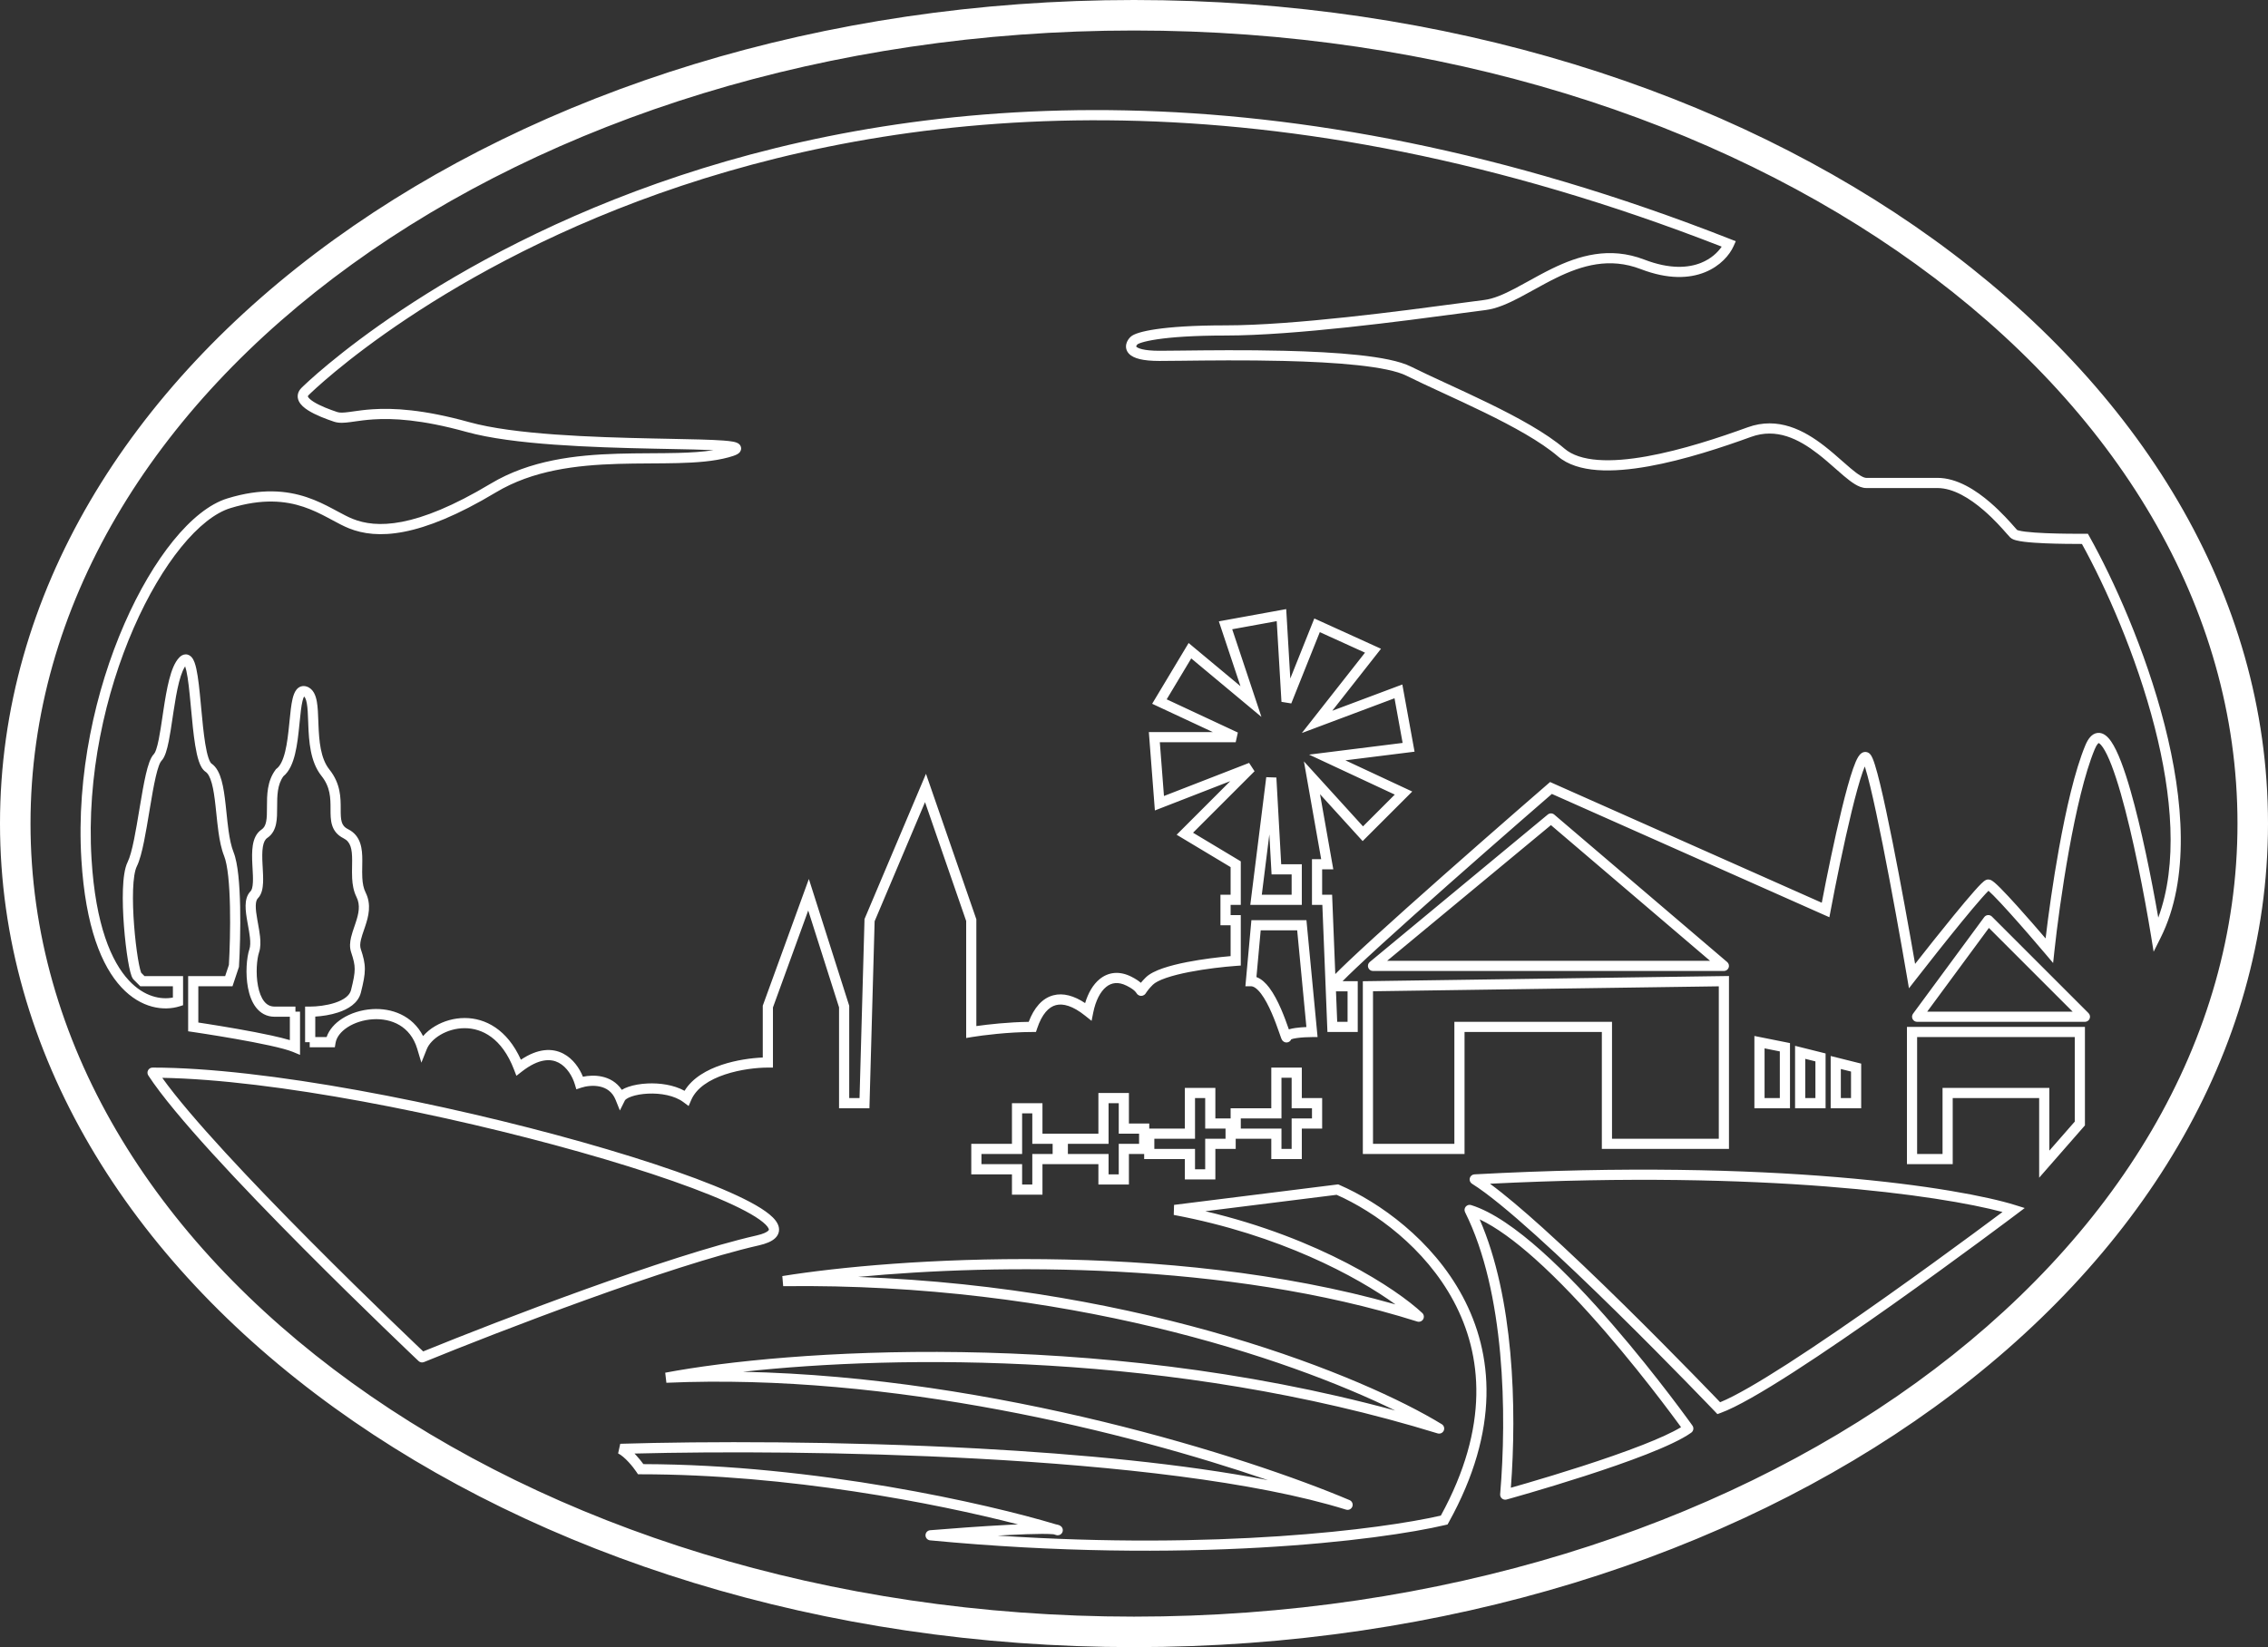 <svg width="223" height="162" viewBox="0 0 223 162" fill="none" xmlns="http://www.w3.org/2000/svg">
<rect x="0" y="0" width="223" height="162" fill="#333333" stroke="none"/>
<path fill-rule="evenodd" clip-rule="evenodd" d="M34.597 26.001C14.972 40.184 3 59.649 3 81C3 102.351 14.972 121.815 34.597 135.999C54.22 150.182 81.405 159 111.5 159C141.595 159 168.78 150.182 188.403 135.999C208.028 121.815 220 102.351 220 81C220 59.649 208.028 40.184 188.403 26.001C168.78 11.818 141.595 3 111.5 3C81.405 3 54.22 11.818 34.597 26.001ZM32.84 23.569C53.028 8.978 80.844 0 111.5 0C142.156 0 169.972 8.978 190.16 23.569C210.347 38.159 223 58.444 223 81C223 103.556 210.347 123.841 190.16 138.431C169.972 153.022 142.156 162 111.5 162C80.844 162 53.028 153.022 32.84 138.431C12.653 123.841 0 103.556 0 81C0 58.444 12.653 38.159 32.84 23.569ZM169.284 24.257C80.88 -10.238 31.281 37.925 30.353 38.853C30.279 38.927 30.271 38.967 30.27 38.97L30.27 38.972C30.27 38.974 30.269 38.977 30.27 38.981C30.271 38.988 30.274 39.002 30.285 39.024C30.339 39.135 30.503 39.307 30.83 39.515C31.462 39.917 32.41 40.276 33.158 40.525C33.409 40.609 33.736 40.599 34.332 40.52C34.45 40.504 34.576 40.486 34.711 40.467L34.712 40.467L34.712 40.467L34.712 40.467C35.228 40.393 35.87 40.301 36.655 40.251C38.655 40.122 41.586 40.255 46.134 41.518C50.56 42.747 58.238 42.999 64.198 43.125C64.738 43.136 65.265 43.147 65.773 43.157C68.045 43.201 69.957 43.239 71.14 43.329C71.503 43.357 71.813 43.391 72.05 43.434C72.168 43.456 72.283 43.483 72.383 43.517C72.463 43.545 72.617 43.605 72.731 43.737C72.799 43.816 72.865 43.935 72.871 44.089C72.876 44.24 72.819 44.36 72.765 44.438C72.67 44.574 72.532 44.653 72.449 44.696C72.26 44.794 71.979 44.887 71.632 44.982C70.195 45.374 68.487 45.499 66.653 45.546C65.81 45.568 64.93 45.573 64.031 45.578L63.786 45.58C62.8 45.586 61.79 45.593 60.765 45.624C56.657 45.749 52.392 46.248 48.757 48.428C41.203 52.961 37.028 53.049 34.314 51.964C33.783 51.751 33.228 51.452 32.66 51.146L32.66 51.146C32.524 51.072 32.387 50.999 32.249 50.925C31.522 50.539 30.739 50.148 29.842 49.849C28.065 49.257 25.797 49.008 22.647 49.978C21.161 50.435 19.488 51.752 17.817 53.807C16.157 55.851 14.538 58.575 13.145 61.762C10.36 68.138 8.504 76.309 8.999 84.469C9.396 91.016 10.962 94.589 12.666 96.422C14.19 98.061 15.847 98.338 17 98.111V97H14H13.792L13.646 96.853L14 96.5L13.646 96.853L13.646 96.853L13.646 96.853L13.645 96.852L13.641 96.848L13.624 96.831L13.546 96.753L13.146 96.353C13.033 96.24 12.969 96.087 12.934 95.995C12.89 95.88 12.849 95.742 12.81 95.59C12.731 95.286 12.652 94.889 12.577 94.433C12.426 93.518 12.283 92.331 12.189 91.1C12.094 89.871 12.046 88.585 12.086 87.474C12.106 86.919 12.148 86.399 12.22 85.948C12.29 85.504 12.394 85.094 12.553 84.776C12.769 84.343 12.977 83.561 13.182 82.556C13.36 81.677 13.527 80.674 13.694 79.668L13.694 79.668L13.757 79.293C13.944 78.17 14.134 77.061 14.341 76.168C14.444 75.722 14.555 75.317 14.677 74.984C14.791 74.67 14.939 74.354 15.146 74.146C15.186 74.107 15.265 73.981 15.359 73.705C15.448 73.445 15.531 73.108 15.611 72.706C15.739 72.065 15.853 71.303 15.974 70.492L15.974 70.488C16.005 70.282 16.036 70.073 16.068 69.862C16.224 68.832 16.399 67.762 16.633 66.852C16.75 66.396 16.884 65.969 17.044 65.599C17.201 65.235 17.396 64.897 17.646 64.646C17.78 64.512 17.983 64.365 18.249 64.359C18.534 64.354 18.738 64.512 18.86 64.659C18.979 64.802 19.064 64.98 19.128 65.152C19.194 65.33 19.25 65.536 19.3 65.757C19.496 66.632 19.624 67.933 19.748 69.266L19.776 69.57C19.892 70.826 20.011 72.103 20.181 73.146C20.273 73.71 20.377 74.184 20.497 74.54C20.557 74.717 20.616 74.852 20.672 74.948C20.731 75.047 20.77 75.079 20.777 75.084C21.311 75.44 21.601 76.095 21.786 76.765C21.978 77.455 22.09 78.288 22.184 79.132C22.215 79.405 22.243 79.679 22.271 79.953C22.332 80.54 22.392 81.124 22.471 81.688C22.587 82.514 22.737 83.247 22.964 83.814C23.191 84.381 23.338 85.199 23.436 86.11C23.535 87.033 23.589 88.096 23.612 89.177C23.658 91.338 23.583 93.602 23.499 95.029L23.495 95.095L23.474 95.158L22.974 96.658L22.86 97H22.5H19.5V100.569C19.718 100.602 20.01 100.646 20.358 100.701C21.142 100.824 22.207 100.996 23.336 101.195C24.465 101.393 25.66 101.619 26.701 101.847C27.372 101.995 27.996 102.147 28.5 102.298L28.5 100H28.495H28.489H28.484H28.479H28.473H28.468H28.462H28.457H28.452H28.446H28.441H28.435H28.429H28.424H28.418H28.412H28.407H28.401H28.395H28.389H28.384H28.378H28.372H28.366H28.36H28.354H28.348H28.342H28.336H28.329H28.323H28.317H28.311H28.305H28.298H28.292H28.286H28.279H28.273H28.266H28.26H28.253H28.247H28.24H28.234H28.227H28.22H28.214H28.207H28.2H28.193H28.186H28.18H28.173H28.166H28.159H28.152H28.145H28.137H28.13H28.123H28.116H28.109H28.102H28.094H28.087H28.08H28.072H28.065H28.057H28.05H28.042H28.035H28.027H28.02H28.012H28.004H27.997H27.989H27.981H27.973H27.965H27.957H27.949H27.941H27.933H27.925H27.917H27.909H27.901H27.893H27.884H27.876H27.868H27.86H27.851H27.843H27.834H27.826H27.817H27.809H27.8H27.791H27.783H27.774H27.765H27.757H27.748H27.739H27.73H27.721H27.712H27.703H27.694H27.685H27.676H27.667H27.658H27.648H27.639H27.63H27.62H27.611H27.602H27.592H27.583H27.573H27.564H27.554H27.544H27.535H27.525H27.515H27.505H27.496H27.486H27.476H27.466H27.456H27.446H27.436H27.426H27.415H27.405H27.395H27.385H27.374H27.364H27.354H27.343H27.333H27.322H27.312H27.301H27.291H27.28H27.269H27.258H27.248H27.237H27.226H27.215H27.204H27.193H27.182H27.171H27.16H27.149H27.137H27.126H27.115H27.104H27.092H27.081H27.069H27.058H27.046H27.035H27.023H27.012H27C26.198 100 25.591 99.629 25.166 99.079C24.756 98.547 24.516 97.852 24.383 97.156C24.12 95.772 24.244 94.184 24.525 93.342C24.615 93.072 24.625 92.692 24.573 92.202C24.532 91.821 24.459 91.42 24.383 91.001L24.383 91.001L24.382 90.999C24.361 90.884 24.34 90.767 24.32 90.649C24.226 90.12 24.139 89.56 24.148 89.061C24.157 88.569 24.259 88.033 24.646 87.646C24.748 87.543 24.844 87.286 24.867 86.759C24.885 86.358 24.86 85.9 24.832 85.401L24.832 85.401C24.826 85.278 24.819 85.153 24.812 85.025C24.781 84.402 24.762 83.728 24.857 83.139C24.952 82.554 25.176 81.948 25.722 81.584C25.951 81.431 26.088 81.196 26.166 80.82C26.247 80.427 26.249 79.952 26.249 79.375L26.249 79.316C26.249 78.231 26.249 76.834 27.099 75.7L27.142 75.642L27.199 75.6C27.55 75.336 27.83 74.771 28.037 73.927C28.238 73.107 28.345 72.141 28.439 71.2L28.465 70.944L28.465 70.944C28.547 70.114 28.627 69.301 28.771 68.71C28.849 68.391 28.962 68.059 29.157 67.821C29.261 67.694 29.404 67.575 29.594 67.514C29.787 67.453 29.981 67.467 30.157 67.525C30.828 67.749 31.054 68.441 31.156 69.022C31.251 69.564 31.276 70.24 31.3 70.928C31.304 71.029 31.308 71.13 31.311 71.231C31.343 72.043 31.389 72.882 31.544 73.668C31.7 74.454 31.959 75.148 32.39 75.687C33.499 77.075 33.499 78.476 33.499 79.538V79.562C33.499 80.114 33.504 80.518 33.603 80.847C33.69 81.134 33.85 81.366 34.223 81.552C35.519 82.2 35.624 83.513 35.624 84.625C35.624 84.83 35.621 85.029 35.617 85.224C35.61 85.6 35.604 85.962 35.624 86.332C35.653 86.879 35.74 87.364 35.947 87.776C36.545 88.974 36.225 90.153 35.911 91.095C35.867 91.227 35.824 91.352 35.783 91.472L35.783 91.472L35.783 91.472C35.667 91.809 35.563 92.109 35.494 92.404C35.401 92.795 35.391 93.094 35.474 93.342C35.728 94.104 35.874 94.666 35.874 95.312C35.874 95.944 35.734 96.624 35.484 97.621C35.218 98.688 34.196 99.264 33.256 99.574C32.492 99.827 31.662 99.945 30.999 99.984L30.999 102H31.005H31.01H31.015H31.02H31.026H31.031H31.037H31.042H31.048H31.053H31.059H31.064H31.07H31.075H31.081H31.087H31.093H31.098H31.104H31.11H31.116H31.122H31.128H31.134H31.139H31.145H31.151H31.157H31.164H31.17H31.176H31.182H31.188H31.195H31.201H31.207H31.214H31.22H31.226H31.233H31.239H31.246H31.252H31.259H31.266H31.272H31.279H31.286H31.292H31.299H31.306H31.313H31.32H31.327H31.334H31.34H31.348H31.355H31.362H31.369H31.376H31.383H31.39H31.398H31.405H31.412H31.42H31.427H31.434H31.442H31.449H31.457H31.464H31.472H31.48H31.487H31.495H31.503H31.511H31.518H31.526H31.534H31.542H31.55H31.558H31.566H31.574H31.582H31.59H31.598H31.607H31.615H31.623H31.631H31.64H31.648H31.656H31.665H31.673H31.682H31.69H31.699H31.708H31.716H31.725H31.734H31.743H31.751H31.76H31.769H31.778H31.787H31.796H31.805H31.814H31.823H31.832H31.842H31.851H31.86H31.869H31.879H31.888H31.898H31.907H31.916H31.926H31.936H31.945H31.955H31.965H31.974H31.984H31.994H32.004H32.014H32.023H32.033H32.043H32.053H32.063H32.074H32.084H32.094H32.104H32.112C32.365 101.254 32.938 100.639 33.634 100.189C34.462 99.654 35.515 99.318 36.593 99.251C38.489 99.132 40.554 99.853 41.599 101.902C41.924 101.522 42.337 101.186 42.8 100.913C43.614 100.433 44.623 100.125 45.687 100.125C47.728 100.125 49.876 101.254 51.218 104.225C52.886 103.11 54.292 103.055 55.394 103.632C56.361 104.138 56.982 105.077 57.316 105.898C57.847 105.788 58.516 105.743 59.179 105.886C59.908 106.043 60.635 106.429 61.138 107.188C61.328 107.072 61.547 106.975 61.782 106.894C62.312 106.711 62.97 106.596 63.663 106.563C64.844 106.507 66.224 106.687 67.308 107.284C68.095 105.995 69.541 105.203 70.979 104.725C72.393 104.255 73.892 104.056 74.999 104.01V99V98.912L75.029 98.829L79.029 87.829L79.531 86.45L79.976 87.848L83.476 98.848L83.499 98.922V99V108H84.513L85 90.486L85.002 90.392L85.039 90.305L90.539 77.305L91.046 76.106L91.472 77.336L95.972 90.336L95.999 90.416V90.5V100.917C97.173 100.751 99.193 100.527 101.146 100.502C101.672 99.121 102.469 98.182 103.558 97.892C104.539 97.63 105.608 97.936 106.694 98.657C106.991 97.669 107.467 96.835 108.12 96.3C108.533 95.963 109.016 95.746 109.556 95.697C110.094 95.648 110.655 95.769 111.223 96.052C111.663 96.272 111.963 96.479 112.172 96.662C112.29 96.52 112.443 96.349 112.646 96.146C113.031 95.761 113.66 95.466 114.343 95.231C115.044 94.99 115.875 94.788 116.728 94.621C118.226 94.329 119.831 94.137 120.999 94.037V91H120.5H120V90.5V88.5V88H120.5H120.999V85.283L116.242 82.428L115.693 82.099L116.146 81.646L120.964 76.828L114.181 79.466L113.553 79.71L113.501 79.038L113.001 72.538L112.959 72H113.499H119.246L113.788 69.453L113.285 69.218L113.571 68.742L116.571 63.742L116.871 63.242L117.319 63.616L121.969 67.49L120.025 61.658L119.843 61.111L120.41 61.008L125.91 60.008L126.465 59.907L126.499 60.47L126.867 66.734L129.035 61.314L129.23 60.828L129.706 61.044L135.206 63.544L135.786 63.808L135.393 64.309L130.996 69.904L137.324 67.531L137.884 67.321L137.991 67.91L138.991 73.41L139.086 73.93L138.561 73.996L132.284 74.781L138.211 77.547L138.858 77.849L138.353 78.353L134.353 82.353L133.982 82.724L133.629 82.336L129.792 78.115L130.992 84.913L131.095 85.5H130.499H129.999V88H130.499H130.98L130.999 88.48L131.292 95.803C131.633 95.454 132.084 95.015 132.623 94.504C134.02 93.179 136.034 91.347 138.303 89.315C142.844 85.25 148.421 80.373 152.172 77.122L152.412 76.914L152.702 77.043L179.125 88.786C179.629 86.147 180.369 82.537 181.089 79.581C181.477 77.987 181.863 76.567 182.206 75.59C182.374 75.11 182.545 74.7 182.716 74.429C182.794 74.305 182.914 74.14 183.088 74.042C183.186 73.987 183.323 73.941 183.483 73.961C183.645 73.982 183.769 74.062 183.853 74.146C183.978 74.271 184.066 74.455 184.129 74.602C184.201 74.77 184.275 74.981 184.351 75.222C184.505 75.707 184.677 76.354 184.862 77.118C185.233 78.647 185.662 80.677 186.102 82.89C186.892 86.859 187.718 91.433 188.301 94.801C189.414 93.38 190.831 91.594 192.087 90.058C192.855 89.119 193.566 88.269 194.113 87.653C194.385 87.345 194.622 87.089 194.808 86.906C194.9 86.816 194.988 86.735 195.068 86.673C195.107 86.642 195.155 86.608 195.208 86.579C195.246 86.558 195.355 86.5 195.499 86.5C195.613 86.5 195.702 86.535 195.747 86.554C195.799 86.577 195.846 86.604 195.884 86.629C195.96 86.678 196.041 86.741 196.12 86.809C196.281 86.945 196.48 87.135 196.702 87.358C197.149 87.807 197.721 88.424 198.333 89.102C199.26 90.13 200.288 91.312 201.132 92.297C201.408 89.959 201.858 86.716 202.445 83.461C203.132 79.644 204.015 75.762 205.038 73.307C205.174 72.981 205.329 72.704 205.513 72.496C205.699 72.285 205.942 72.116 206.246 72.084C206.549 72.052 206.815 72.167 207.025 72.323C207.233 72.477 207.417 72.692 207.583 72.934C208.234 73.881 208.878 75.653 209.48 77.749C210.539 81.434 211.532 86.343 212.211 90.251C214.158 84.986 213.557 78.172 211.865 71.548C210.049 64.437 207.006 57.661 204.705 53.5C203.874 53.499 202.44 53.492 201.104 53.437C200.349 53.405 199.614 53.358 199.031 53.285C198.741 53.249 198.475 53.205 198.259 53.149C198.15 53.122 198.044 53.089 197.948 53.048C197.859 53.01 197.743 52.95 197.646 52.853C197.565 52.773 197.446 52.638 197.291 52.462C196.836 51.944 196.069 51.072 195.048 50.191C193.687 49.015 192.057 48 190.499 48H190.479H190.458H190.438H190.418H190.397H190.377H190.357H190.337H190.317H190.297H190.277H190.257H190.237H190.217H190.197H190.177H190.157H190.138H190.118H190.098H190.079H190.059H190.04H190.02H190.001H189.981H189.962H189.943H189.923H189.904H189.885H189.866H189.847H189.828H189.809H189.79H189.771H189.752H189.733H189.714H189.696H189.677H189.658H189.64H189.621H189.603H189.584H189.566H189.547H189.529H189.511H189.492H189.474H189.456H189.438H189.419H189.401H189.383H189.365H189.347H189.329H189.311H189.294H189.276H189.258H189.24H189.222H189.205H189.187H189.17H189.152H189.135H189.117H189.1H189.082H189.065H189.047H189.03H189.013H188.996H188.979H188.961H188.944H188.927H188.91H188.893H188.876H188.859H188.842H188.825H188.809H188.792H188.775H188.758H188.742H188.725H188.708H188.692H188.675H188.659H188.642H188.626H188.61H188.593H188.577H188.561H188.544H188.528H188.512H188.496H188.48H188.463H188.447H188.431H188.415H188.399H188.383H188.368H188.352H188.336H188.32H188.304H188.289H188.273H188.257H188.242H188.226H188.21H188.195H188.179H188.164H188.148H188.133H188.117H188.102H188.087H188.072H188.056H188.041H188.026H188.011H187.995H187.98H187.965H187.95H187.935H187.92H187.905H187.89H187.875H187.86H187.846H187.831H187.816H187.801H187.786H187.772H187.757H187.742H187.728H187.713H187.699H187.684H187.67H187.655H187.641H187.626H187.612H187.597H187.583H187.569H187.554H187.54H187.526H187.512H187.497H187.483H187.469H187.455H187.441H187.427H187.413H187.399H187.385H187.371H187.357H187.343H187.329H187.315H187.301H187.288H187.274H187.26H187.246H187.233H187.219H187.205H187.192H187.178H187.164H187.151H187.137H187.124H187.11H187.097H187.083H187.07H187.056H187.043H187.03H187.016H187.003H186.99H186.976H186.963H186.95H186.937H186.923H186.91H186.897H186.884H186.871H186.858H186.845H186.832H186.819H186.806H186.793H186.78H186.767H186.754H186.741H186.728H186.715H186.702H186.689H186.677H186.664H186.651H186.638H186.626H186.613H186.6H186.588H186.575H186.562H186.55H186.537H186.524H186.512H186.499H186.487H186.474H186.462H186.449H186.437H186.424H186.412H186.4H186.387H186.375H186.362H186.35H186.338H186.326H186.313H186.301H186.289H186.276H186.264H186.252H186.24H186.228H186.215H186.203H186.191H186.179H186.167H186.155H186.143H186.131H186.119H186.107H186.095H186.083H186.071H186.059H186.047H186.035H186.023H186.011H185.999H185.987H185.975H185.963H185.951H185.94H185.928H185.916H185.904H185.892H185.88H185.869H185.857H185.845H185.833H185.822H185.81H185.798H185.787H185.775H185.763H185.752H185.74H185.728H185.717H185.705H185.693H185.682H185.67H185.659H185.647H185.636H185.624H185.612H185.601H185.589H185.578H185.566H185.555H185.543H185.532H185.521H185.509H185.498H185.486H185.475H185.463H185.452H185.44H185.429H185.418H185.406H185.395H185.384H185.372H185.361H185.35H185.338H185.327H185.316H185.304H185.293H185.282H185.27H185.259H185.248H185.236H185.225H185.214H185.203H185.191H185.18H185.169H185.158H185.146H185.135H185.124H185.113H185.101H185.09H185.079H185.068H185.057H185.045H185.034H185.023H185.012H185.001H184.989H184.978H184.967H184.956H184.945H184.934H184.922H184.911H184.9H184.889H184.878H184.867H184.855H184.844H184.833H184.822H184.811H184.8H184.789H184.777H184.766H184.755H184.744H184.733H184.722H184.711H184.699H184.688H184.677H184.666H184.655H184.644H184.633H184.622H184.61H184.599H184.588H184.577H184.566H184.555H184.544H184.532H184.521H184.51H184.499H184.488H184.477H184.466H184.454H184.443H184.432H184.421H184.41H184.399H184.387H184.376H184.365H184.354H184.343H184.332H184.32H184.309H184.298H184.287H184.276H184.264H184.253H184.242H184.231H184.22H184.208H184.197H184.186H184.175H184.163H184.152H184.141H184.13H184.118H184.107H184.096H184.085H184.073H184.062H184.051H184.039H184.028H184.017H184.006H183.994H183.983H183.972H183.96H183.949H183.937H183.926H183.915H183.903H183.892H183.881H183.869H183.858H183.846H183.835H183.823H183.812H183.801H183.789H183.778H183.766H183.755H183.743H183.732H183.72H183.709H183.697H183.685H183.674H183.662H183.651H183.639H183.628H183.616H183.604H183.593H183.581H183.569H183.558H183.546H183.534H183.523H183.511H183.499C183.113 48 182.737 47.835 182.399 47.631C182.052 47.423 181.686 47.136 181.31 46.82C181.036 46.589 180.757 46.343 180.469 46.089L180.469 46.089L180.468 46.088L180.468 46.088C179.939 45.622 179.378 45.127 178.756 44.645C176.85 43.169 174.665 42.062 172.17 42.97C169.414 43.972 165.631 45.234 162.087 45.867C160.316 46.183 158.583 46.346 157.056 46.233C155.536 46.119 154.163 45.727 153.174 44.879C151.478 43.425 148.781 41.949 145.967 40.574C144.567 39.889 143.15 39.235 141.829 38.626L141.823 38.623L141.82 38.622L141.819 38.621C140.505 38.014 139.282 37.45 138.276 36.947C137.366 36.492 135.669 36.154 133.493 35.919C131.341 35.686 128.794 35.562 126.237 35.499C122.465 35.407 118.702 35.451 116.176 35.481L116.174 35.481L116.17 35.481C115.271 35.491 114.529 35.5 114 35.5C113.178 35.5 112.547 35.436 112.072 35.322C111.605 35.21 111.234 35.037 110.994 34.776C110.729 34.488 110.668 34.142 110.743 33.829C110.811 33.544 110.982 33.31 111.146 33.146C111.248 33.044 111.38 32.968 111.506 32.909C111.641 32.845 111.806 32.784 112.001 32.724C112.391 32.606 112.932 32.486 113.651 32.38C115.092 32.167 117.284 32 120.5 32C127.233 32 137.898 30.573 143.462 29.829L143.463 29.829C144.475 29.694 145.318 29.581 145.938 29.503C146.841 29.391 147.835 28.96 148.963 28.369C149.378 28.152 149.817 27.909 150.273 27.657L150.273 27.657L150.273 27.656C151.015 27.246 151.8 26.812 152.593 26.425C155.202 25.153 158.236 24.209 161.679 25.533C164.183 26.496 166.008 26.355 167.262 25.849C168.245 25.451 168.906 24.818 169.284 24.257ZM131.48 100.5H132.499V97.5H132.498H132.495H132.491H132.487H132.484H132.48H132.476H132.472H132.469H132.465H132.461H132.457H132.454H132.45H132.446H132.442H132.439H132.435H132.431H132.427H132.423H132.42H132.416H132.412H132.408H132.404H132.4H132.397H132.393H132.389H132.385H132.381H132.377H132.373H132.369H132.365H132.361H132.358H132.354H132.35H132.346H132.342H132.338H132.334H132.33H132.326H132.322H132.318H132.314H132.31H132.306H132.302H132.298H132.294H132.29H132.286H132.282H132.278H132.274H132.27H132.265H132.261H132.257H132.253H132.249H132.245H132.241H132.237H132.233H132.229H132.224H132.22H132.216H132.212H132.208H132.204H132.199H132.195H132.191H132.187H132.183H132.179H132.174H132.17H132.166H132.162H132.158H132.153H132.149H132.145H132.141H132.136H132.132H132.128H132.124H132.119H132.115H132.111H132.107H132.102H132.098H132.094H132.089H132.085H132.081H132.076H132.072H132.068H132.063H132.059H132.055H132.05H132.046H132.042H132.037H132.033H132.029H132.024H132.02H132.016H132.011H132.007H132.002H131.998H131.994H131.989H131.985H131.98H131.976H131.972H131.967H131.963H131.958H131.954H131.949H131.945H131.941H131.936H131.932H131.927H131.923H131.918H131.914H131.909H131.905H131.9H131.896H131.891H131.887H131.882H131.878H131.873H131.869H131.864H131.86H131.855H131.851H131.846H131.842H131.837H131.833H131.828H131.824H131.819H131.815H131.81H131.805H131.801H131.796H131.792H131.787H131.783H131.778H131.774H131.769H131.764H131.76H131.755H131.751H131.746H131.741H131.737H131.732H131.728H131.723H131.718H131.714H131.709H131.705H131.7H131.695H131.691H131.686H131.681H131.677H131.672H131.668H131.663H131.658H131.654H131.649H131.644H131.64H131.635H131.63H131.626H131.621H131.617H131.612H131.607H131.603H131.598H131.593H131.589H131.584H131.579H131.575H131.57H131.565H131.56H131.556H131.551H131.546H131.542H131.537H131.532H131.528H131.523H131.518H131.514H131.509H131.504H131.5H131.495H131.49H131.485H131.481H131.476H131.471H131.467H131.462H131.457H131.452H131.448H131.443H131.438H131.434H131.429H131.424H131.419H131.415H131.41H131.405H131.401H131.396H131.391H131.386H131.382H131.377H131.372H131.368H131.363H131.36L131.48 100.5ZM131.426 97.156C131.426 97.155 131.428 97.152 131.43 97.148C131.427 97.154 131.425 97.157 131.426 97.156ZM132.01 96.5H132.011H132.016H132.02H132.024H132.029H132.033H132.037H132.042H132.046H132.05H132.055H132.059H132.063H132.068H132.072H132.076H132.081H132.085H132.089H132.094H132.098H132.102H132.107H132.111H132.115H132.119H132.124H132.128H132.132H132.136H132.141H132.145H132.149H132.153H132.158H132.162H132.166H132.17H132.174H132.179H132.183H132.187H132.191H132.195H132.199H132.204H132.208H132.212H132.216H132.22H132.224H132.229H132.233H132.237H132.241H132.245H132.249H132.253H132.257H132.261H132.265H132.27H132.274H132.278H132.282H132.286H132.29H132.294H132.298H132.302H132.306H132.31H132.314H132.318H132.322H132.326H132.33H132.334H132.338H132.342H132.346H132.35H132.354H132.358H132.361H132.365H132.369H132.373H132.377H132.381H132.385H132.389H132.393H132.397H132.4H132.404H132.408H132.412H132.416H132.42H132.423H132.427H132.431H132.435H132.439H132.442H132.446H132.45H132.454H132.457H132.461H132.465H132.469H132.472H132.476H132.48H132.484H132.487H132.491H132.495H132.498H132.502H132.506H132.509H132.513H132.517H132.52H132.524H132.527H132.531H132.535H132.538H132.542H132.545H132.549H132.553H132.556H132.56H132.563H132.567H132.57H132.574H132.577H132.581H132.584H132.588H132.591H132.595H132.598H132.602H132.605H132.608H132.612H132.615H132.619H132.622H132.625H132.629H132.632H132.635H132.639H132.642H132.646H132.649H132.652H132.655H132.659H132.662H132.665H132.669H132.672H132.675H132.678H132.682H132.685H132.688H132.691H132.694H132.698H132.701H132.704H132.707H132.71H132.714H132.717H132.72H132.723H132.726H132.729H132.732H132.735H132.738H132.741H132.744H132.748H132.751H132.754H132.757H132.76H132.763H132.766H132.769H132.772H132.774H132.777H132.78H132.783H132.786H132.789H132.792H132.795H132.798H132.801H132.804H132.806H132.809H132.812H132.815H132.818H132.82H132.823H132.826H132.829H132.832H132.834H132.837H132.84H132.842H132.845H132.848H132.851H132.853H132.856H132.859H132.861H132.864H132.866H132.869H132.872H132.874H132.877H132.879H132.882H132.885H132.887H132.89H132.892H132.895H132.897H132.9H132.902H132.904H132.907H132.909H132.912H132.914H132.917H132.919H132.921H132.924H132.926H132.928H132.931H132.933H132.935H132.938H132.94H132.942H132.945H132.947H132.949H132.951H132.954H132.956H132.958H132.96H132.962H132.964H132.967H132.969H132.971H132.973H132.975H132.977H132.979H132.981H132.983H132.985H132.987H132.989H132.991H132.993H132.995H132.997H132.999H133.499V97V101V101.5H132.999H130.999H130.519L130.5 101.02L130.019 89H129.499H128.999V88.5V85V84.5H129.499H129.903L128.507 76.587L128.207 74.884L129.369 76.163L134.017 81.275L137.141 78.151L130.288 74.953L128.715 74.219L130.437 74.004L137.913 73.069L137.115 68.678L129.675 71.468L128.003 72.095L129.106 70.691L134.213 64.191L129.769 62.172L126.964 69.185L126 69.029L125.533 61.093L121.156 61.889L123.474 68.842L124.029 70.509L122.679 69.384L117.128 64.757L114.714 68.781L121.711 72.047L121.499 73H114.039L114.446 78.289L122.818 75.034L123.353 75.853L117.306 81.9L121.757 84.571L121.999 84.717V85V88.5V89H121.499H121V90H121.499H121.999V90.5V94.5V94.965L121.535 94.998C120.383 95.081 118.579 95.278 116.92 95.603C116.09 95.765 115.309 95.957 114.668 96.177C114.009 96.404 113.567 96.639 113.353 96.853C112.999 97.207 112.832 97.433 112.748 97.555C112.738 97.57 112.729 97.583 112.721 97.596L112.697 97.632L112.692 97.64L112.69 97.643C112.682 97.656 112.67 97.673 112.657 97.692C112.648 97.705 112.639 97.717 112.629 97.73C112.621 97.74 112.609 97.756 112.592 97.774C112.582 97.785 112.57 97.797 112.557 97.809C112.524 97.839 112.457 97.892 112.358 97.923C112.086 98.008 111.892 97.849 111.833 97.791C111.786 97.743 111.751 97.689 111.743 97.677L111.742 97.675L111.731 97.658C111.725 97.65 111.721 97.643 111.716 97.636C111.713 97.631 111.709 97.626 111.706 97.621C111.684 97.589 111.649 97.544 111.591 97.486C111.473 97.368 111.239 97.178 110.776 96.947C110.344 96.731 109.968 96.664 109.646 96.693C109.327 96.722 109.029 96.849 108.754 97.074C108.191 97.535 107.728 98.407 107.49 99.598L107.329 100.403L106.687 99.89C105.484 98.927 104.524 98.669 103.816 98.858C103.117 99.044 102.452 99.724 101.974 101.158L101.86 101.5H101.499C99.135 101.5 96.564 101.829 95.582 101.993L94.999 102.09V101.5V90.584L90.953 78.893L85.997 90.608L85.499 108.514L85.486 109H84.999H82.999H82.499V108.5V99.077L79.468 89.549L75.999 99.088V104.5V105H75.499C74.457 105 72.812 105.17 71.295 105.674C69.758 106.185 68.473 106.997 67.959 108.197L67.708 108.781L67.199 108.4C66.332 107.749 64.968 107.502 63.711 107.562C63.091 107.591 62.53 107.694 62.108 107.84C61.896 107.912 61.732 107.991 61.616 108.068C61.495 108.148 61.456 108.206 61.447 108.223L60.949 109.219L60.535 108.185C60.208 107.366 59.612 107.002 58.969 106.863C58.302 106.72 57.595 106.828 57.157 106.974L56.669 107.137L56.52 106.643C56.291 105.877 55.751 104.947 54.93 104.518C54.171 104.12 53.007 104.071 51.306 105.394L50.775 105.808L50.533 105.179C49.347 102.095 47.39 101.125 45.687 101.125C44.813 101.125 43.978 101.379 43.308 101.774C42.632 102.173 42.161 102.691 41.964 103.185L41.432 104.515L41.02 103.143C40.355 100.925 38.491 100.134 36.656 100.249C35.734 100.306 34.849 100.595 34.177 101.029C33.5 101.467 33.087 102.016 32.993 102.582L32.923 103H32.499H32.488H32.476H32.464H32.453H32.441H32.43H32.418H32.407H32.396H32.384H32.373H32.362H32.351H32.339H32.328H32.317H32.306H32.295H32.284H32.273H32.262H32.252H32.241H32.23H32.219H32.209H32.198H32.188H32.177H32.166H32.156H32.145H32.135H32.125H32.114H32.104H32.094H32.084H32.074H32.063H32.053H32.043H32.033H32.023H32.014H32.004H31.994H31.984H31.974H31.965H31.955H31.945H31.936H31.926H31.916H31.907H31.898H31.888H31.879H31.869H31.86H31.851H31.842H31.832H31.823H31.814H31.805H31.796H31.787H31.778H31.769H31.76H31.751H31.743H31.734H31.725H31.716H31.708H31.699H31.69H31.682H31.673H31.665H31.656H31.648H31.64H31.631H31.623H31.615H31.607H31.598H31.59H31.582H31.574H31.566H31.558H31.55H31.542H31.534H31.526H31.518H31.511H31.503H31.495H31.487H31.48H31.472H31.464H31.457H31.449H31.442H31.434H31.427H31.42H31.412H31.405H31.398H31.39H31.383H31.376H31.369H31.362H31.355H31.348H31.34H31.334H31.327H31.32H31.313H31.306H31.299H31.292H31.286H31.279H31.272H31.266H31.259H31.252H31.246H31.239H31.233H31.226H31.22H31.214H31.207H31.201H31.195H31.188H31.182H31.176H31.17H31.164H31.157H31.151H31.145H31.139H31.134H31.128H31.122H31.116H31.11H31.104H31.098H31.093H31.087H31.081H31.075H31.07H31.064H31.059H31.053H31.048H31.042H31.037H31.031H31.026H31.02H31.015H31.01H31.005H30.999H30.994H30.989H30.984H30.979H30.974H30.969H30.963H30.959H30.954H30.949H30.944H30.939H30.934H30.929H30.924H30.92H30.915H30.91H30.905H30.901H30.896H30.892H30.887H30.883H30.878H30.873H30.869H30.865H30.86H30.856H30.852H30.847H30.843H30.839H30.834H30.83H30.826H30.822H30.818H30.814H30.81H30.805H30.802H30.797H30.794H30.79H30.786H30.782H30.778H30.774H30.77H30.767H30.763H30.759H30.755H30.752H30.748H30.744H30.741H30.737H30.734H30.73H30.727H30.723H30.72H30.716H30.713H30.71H30.706H30.703H30.7H30.697H30.693H30.69H30.687H30.684H30.681H30.677H30.674H30.671H30.668H30.665H30.662H30.659H30.656H30.654H30.651H30.648H30.645H30.642H30.639H30.637H30.634H30.631H30.628H30.626H30.623H30.62H30.618H30.615H30.613H30.61H30.608H30.605H30.602H30.6H30.598H30.595H30.593H30.59H30.588H30.586H30.584H30.581H30.579H30.577H30.575H30.572H30.57H30.568H30.566H30.564H30.562H30.56H30.558H30.556H30.554H30.552H30.55H30.548H30.546H30.544H30.542H30.541H30.539H30.537H30.535H30.533H30.532H30.53H30.528H30.526H30.525H30.523H30.522H30.52H30.518H30.517H30.515H30.514H30.512H30.511H30.509H30.508H30.507H30.505H30.504H30.503H30.501H30.5H30.499H30.498H30.498H30.497H30.497H30.497H30.496H30.495H30.495H30.495H30.494H30.494H30.493H30.492H30.492H30.491H30.491H30.49H30.489H30.489H30.488H30.488H30.487H30.487H30.486H30.486H30.485H30.485H30.484H30.484H30.483H30.483H30.482H30.482H30.481H30.481H30.48H30.48H30.479H30.479H30.478H30.477H30.477H30.477H30.477H30.476H30.476H30.475H30.475H30.474H30.474H30.474H30.473H30.473H30.472H30.472H30.472H30.471H30.471H30.47H30.47H30.47H30.47H30.469H30.469H30.468H30.468H30.468H30.467H30.467H30.467H30.466H30.466H30.465H30.465H30.465H30.465H30.464H30.464H30.464H30.463H30.463H30.463H30.462H30.462H30.462H30.461H30.461H30.46H30.46H30.46H30.46H30.459H30.459H30.459H30.459H30.459H30.458H30.458H30.458H30.457H30.457H30.457H30.456H30.456H30.456H30.456H30.456H30.456H30.455H30.455H30.455H30.455H30.455H30.454H30.454H30.454H30.454H30.454H30.454H30.453H30.453H30.453H30.453H30.452H30.452H30.452H30.452H30.452H30.452H30.452H30.452H30.451H30.451H30.451H30.451H30.451H30.451H30.451H30.451H30.451H30.451L30.451 102.5H29.999V99.5V99H30.499C31.129 99 32.098 98.904 32.943 98.625C33.82 98.335 34.381 97.912 34.514 97.378C34.765 96.376 34.874 95.806 34.874 95.312C34.874 94.833 34.771 94.395 34.525 93.658C34.357 93.155 34.41 92.642 34.521 92.174C34.603 91.826 34.73 91.457 34.851 91.107C34.889 90.995 34.927 90.885 34.962 90.779C35.273 89.846 35.453 89.026 35.052 88.223C34.758 87.636 34.658 86.995 34.625 86.386C34.603 85.981 34.611 85.554 34.618 85.157V85.156C34.621 84.971 34.624 84.792 34.624 84.625C34.624 83.486 34.48 82.799 33.776 82.447C33.149 82.133 32.809 81.678 32.646 81.136C32.499 80.651 32.499 80.103 32.499 79.603L32.499 79.562C32.499 78.502 32.491 77.414 31.609 76.312C31.04 75.601 30.736 74.733 30.564 73.862C30.391 72.992 30.343 72.082 30.312 71.269C30.308 71.165 30.305 71.062 30.301 70.962C30.275 70.261 30.253 69.664 30.171 69.196C30.09 68.737 29.979 68.568 29.897 68.505C29.854 68.58 29.798 68.719 29.743 68.946C29.617 69.465 29.543 70.204 29.458 71.062L29.434 71.299C29.341 72.233 29.229 73.267 29.008 74.166C28.801 75.012 28.471 75.856 27.862 76.351C27.265 77.188 27.249 78.241 27.249 79.375V79.406C27.249 79.945 27.249 80.519 27.145 81.023C27.035 81.553 26.798 82.068 26.277 82.416C26.073 82.552 25.922 82.821 25.845 83.298C25.768 83.771 25.78 84.348 25.811 84.975C25.817 85.089 25.823 85.205 25.83 85.322C25.858 85.825 25.886 86.347 25.866 86.803C25.842 87.338 25.75 87.956 25.353 88.353C25.24 88.466 25.155 88.68 25.148 89.079C25.141 89.47 25.21 89.942 25.304 90.475C25.323 90.58 25.342 90.688 25.362 90.797L25.363 90.801L25.363 90.802C25.44 91.226 25.521 91.674 25.567 92.095C25.623 92.62 25.634 93.177 25.474 93.658C25.254 94.316 25.129 95.728 25.366 96.969C25.483 97.585 25.681 98.109 25.958 98.468C26.221 98.808 26.551 99 27 99H27.012H27.023H27.035H27.046H27.058H27.069H27.081H27.092H27.104H27.115H27.126H27.137H27.149H27.16H27.171H27.182H27.193H27.204H27.215H27.226H27.237H27.248H27.258H27.269H27.28H27.291H27.301H27.312H27.322H27.333H27.343H27.354H27.364H27.374H27.385H27.395H27.405H27.415H27.426H27.436H27.446H27.456H27.466H27.476H27.486H27.496H27.505H27.515H27.525H27.535H27.544H27.554H27.564H27.573H27.583H27.592H27.602H27.611H27.62H27.63H27.639H27.648H27.658H27.667H27.676H27.685H27.694H27.703H27.712H27.721H27.73H27.739H27.748H27.757H27.765H27.774H27.783H27.791H27.8H27.809H27.817H27.826H27.834H27.843H27.851H27.86H27.868H27.876H27.884H27.893H27.901H27.909H27.917H27.925H27.933H27.941H27.949H27.957H27.965H27.973H27.981H27.989H27.997H28.004H28.012H28.02H28.027H28.035H28.042H28.05H28.057H28.065H28.072H28.08H28.087H28.094H28.102H28.109H28.116H28.123H28.13H28.137H28.145H28.152H28.159H28.166H28.173H28.18H28.186H28.193H28.2H28.207H28.214H28.22H28.227H28.234H28.24H28.247H28.253H28.26H28.266H28.273H28.279H28.286H28.292H28.298H28.305H28.311H28.317H28.323H28.329H28.336H28.342H28.348H28.354H28.36H28.366H28.372H28.378H28.384H28.389H28.395H28.401H28.407H28.412H28.418H28.424H28.429H28.435H28.441H28.446H28.452H28.457H28.462H28.468H28.473H28.479H28.484H28.489H28.495H28.5H28.505H28.51H28.515H28.52H28.526H28.531H28.536H28.541H28.546H28.55H28.555H28.56H28.565H28.57H28.575H28.58H28.584H28.589H28.594H28.598H28.603H28.608H28.612H28.617H28.621H28.626H28.63H28.635H28.639H28.643H28.648H28.652H28.656H28.661H28.665H28.669H28.673H28.677H28.681H28.686H28.69H28.694H28.698H28.702H28.706H28.71H28.713H28.717H28.721H28.725H28.729H28.733H28.736H28.74H28.744H28.747H28.751H28.755H28.758H28.762H28.765H28.769H28.772H28.776H28.779H28.783H28.786H28.79H28.793H28.796H28.799H28.803H28.806H28.809H28.812H28.816H28.819H28.822H28.825H28.828H28.831H28.834H28.837H28.84H28.843H28.846H28.849H28.852H28.854H28.857H28.86H28.863H28.866H28.868H28.871H28.874H28.876H28.879H28.881H28.884H28.887H28.889H28.892H28.894H28.897H28.899H28.901H28.904H28.906H28.909H28.911H28.913H28.916H28.918H28.92H28.922H28.925H28.927H28.929H28.931H28.933H28.935H28.937H28.939H28.941H28.943H28.945H28.947H28.949H28.951H28.953H28.955H28.957H28.959H28.96H28.962H28.964H28.966H28.968H28.969H28.971H28.973H28.974H28.976H28.977H28.979H28.981H28.982H28.984H28.985H28.987H28.988H28.99H28.991H28.993H28.994H28.995H28.997H28.998H28.999H29H29.001H29.001H29.002H29.002H29.003H29.003H29.004H29.004H29.005H29.006H29.006H29.006H29.007H29.007H29.008H29.008H29.009H29.01H29.01H29.011H29.012H29.012H29.013H29.013H29.014H29.014H29.014H29.015H29.015H29.016H29.016H29.017H29.018H29.018H29.018H29.019H29.019H29.02H29.02H29.021H29.022H29.022H29.022H29.023H29.023H29.024H29.024H29.024H29.025H29.025H29.025H29.026H29.026H29.027H29.027H29.027H29.028H29.028H29.029H29.029H29.029H29.029H29.03H29.03H29.031H29.031H29.031H29.032H29.032H29.032H29.033H29.033H29.034H29.034H29.034H29.035H29.035H29.035H29.036H29.036H29.036H29.037H29.037H29.037H29.038H29.038H29.038H29.039H29.039H29.039H29.039H29.04H29.04H29.04H29.04H29.041H29.041H29.041H29.041H29.042H29.042H29.042H29.043H29.043H29.043H29.043H29.043H29.044H29.044H29.044H29.044H29.044H29.044H29.045H29.045H29.045H29.045H29.045H29.046H29.046H29.046H29.046H29.047H29.047H29.047H29.047H29.047H29.047H29.047H29.047H29.048H29.048H29.048H29.048H29.048H29.048H29.048H29.048H29.049H29.049H29.049L29.049 99.5H29.5V103V103.75L28.808 103.461C28.354 103.272 27.52 103.051 26.486 102.824C25.465 102.6 24.285 102.377 23.163 102.18C22.042 101.982 20.983 101.811 20.204 101.689C19.814 101.628 19.495 101.579 19.273 101.546L19.17 101.53L19.017 101.508L18.95 101.498L18.933 101.495L18.929 101.495L18.928 101.494L18.928 101.494L18.5 101.432V101V96.5V96H19H22.139L22.505 94.904C22.586 93.495 22.657 91.294 22.612 89.198C22.59 88.133 22.537 87.102 22.442 86.217C22.345 85.321 22.209 84.618 22.036 84.185C21.762 83.503 21.6 82.673 21.481 81.827C21.399 81.244 21.336 80.63 21.274 80.033L21.274 80.033L21.274 80.033C21.246 79.764 21.219 79.499 21.19 79.242C21.097 78.399 20.991 77.638 20.823 77.032C20.649 76.404 20.438 76.06 20.222 75.916C20.042 75.796 19.91 75.624 19.809 75.453C19.707 75.279 19.622 75.076 19.549 74.86C19.404 74.428 19.289 73.891 19.194 73.307C19.018 72.228 18.896 70.916 18.781 69.671L18.781 69.671L18.781 69.67L18.752 69.359C18.626 68.003 18.503 66.774 18.324 65.976C18.285 65.8 18.244 65.654 18.204 65.538C18.125 65.656 18.043 65.807 17.962 65.996C17.83 66.3 17.711 66.673 17.601 67.1C17.382 67.956 17.213 68.98 17.057 70.012C17.026 70.217 16.995 70.422 16.965 70.626C16.844 71.439 16.725 72.234 16.592 72.902C16.508 73.321 16.415 73.707 16.306 74.027C16.203 74.331 16.064 74.643 15.853 74.853C15.811 74.896 15.724 75.032 15.616 75.328C15.515 75.605 15.415 75.965 15.315 76.394C15.116 77.251 14.931 78.329 14.743 79.457L14.681 79.832C14.514 80.835 14.344 81.857 14.162 82.755C13.96 83.751 13.73 84.656 13.447 85.223C13.356 85.406 13.272 85.699 13.207 86.104C13.144 86.503 13.104 86.979 13.085 87.51C13.047 88.571 13.093 89.816 13.186 91.024C13.279 92.231 13.418 93.388 13.563 94.27C13.636 94.712 13.71 95.077 13.778 95.341C13.812 95.474 13.843 95.571 13.868 95.637C13.875 95.655 13.88 95.668 13.884 95.677L14.207 96H17.5H18V96.5V98.5V98.867L17.649 98.977C16.13 99.451 13.88 99.197 11.934 97.103C10.004 95.027 8.404 91.183 8.001 84.53C7.495 76.19 9.389 67.861 12.229 61.362C13.649 58.111 15.312 55.305 17.041 53.176C18.762 51.06 20.589 49.565 22.353 49.022C25.703 47.991 28.185 48.243 30.158 48.9C31.136 49.226 31.978 49.648 32.719 50.043C32.871 50.123 33.017 50.202 33.159 50.279C33.723 50.582 34.213 50.846 34.686 51.035C36.972 51.95 40.797 52.038 48.243 47.571C52.108 45.252 56.593 44.75 60.735 44.625C61.773 44.593 62.794 44.586 63.78 44.58L64.023 44.578C64.925 44.573 65.795 44.568 66.628 44.547C67.924 44.514 69.109 44.441 70.159 44.273C69.03 44.221 67.517 44.191 65.769 44.157C65.257 44.147 64.725 44.136 64.177 44.125C58.262 44 50.44 43.752 45.866 42.481C41.414 41.245 38.595 41.128 36.72 41.249C35.977 41.297 35.382 41.381 34.869 41.454L34.869 41.455C34.728 41.474 34.594 41.494 34.465 41.511C33.889 41.588 33.341 41.64 32.842 41.474C32.09 41.223 31.038 40.832 30.294 40.359C29.933 40.13 29.566 39.833 29.385 39.46C29.288 39.259 29.24 39.026 29.289 38.777C29.337 38.532 29.47 38.322 29.646 38.146C30.717 37.076 80.919 -11.569 170.183 23.534L170.669 23.726L170.456 24.203C170.073 25.066 169.154 26.163 167.637 26.776C166.107 27.394 164.016 27.503 161.32 26.466C158.263 25.291 155.547 26.097 153.031 27.324C152.251 27.705 151.52 28.11 150.802 28.507C150.342 28.762 149.886 29.014 149.427 29.255C148.289 29.851 147.158 30.359 146.062 30.496C145.455 30.572 144.624 30.683 143.623 30.817C138.077 31.559 127.311 33 120.5 33C117.315 33 115.174 33.166 113.798 33.369C113.109 33.471 112.62 33.581 112.292 33.681C112.128 33.731 112.011 33.776 111.933 33.813C111.879 33.838 111.855 33.855 111.848 33.859L111.846 33.86C111.765 33.943 111.726 34.019 111.716 34.061L111.714 34.066C111.711 34.076 111.711 34.078 111.73 34.099C111.777 34.15 111.925 34.258 112.305 34.349C112.677 34.438 113.222 34.5 114 34.5C114.516 34.5 115.248 34.491 116.139 34.481H116.139H116.14H116.14C118.666 34.452 122.469 34.407 126.262 34.5C128.83 34.562 131.408 34.688 133.6 34.924C135.768 35.158 137.633 35.507 138.723 36.053C139.715 36.548 140.925 37.107 142.248 37.718L142.25 37.719C143.569 38.327 144.995 38.986 146.406 39.675C149.218 41.05 152.021 42.574 153.825 44.12C154.585 44.772 155.713 45.13 157.13 45.235C158.541 45.34 160.183 45.191 161.911 44.883C165.367 44.265 169.084 43.028 171.829 42.03C174.833 40.937 177.399 42.33 179.368 43.854C180.012 44.353 180.624 44.892 181.169 45.373L181.17 45.373L181.17 45.373C181.451 45.62 181.714 45.852 181.954 46.055C182.32 46.363 182.638 46.608 182.914 46.774C183.199 46.946 183.386 47 183.499 47H183.511H183.523H183.534H183.546H183.558H183.569H183.581H183.593H183.604H183.616H183.628H183.639H183.651H183.662H183.674H183.685H183.697H183.709H183.72H183.732H183.743H183.755H183.766H183.778H183.789H183.801H183.812H183.823H183.835H183.846H183.858H183.869H183.881H183.892H183.903H183.915H183.926H183.937H183.949H183.96H183.972H183.983H183.994H184.006H184.017H184.028H184.039H184.051H184.062H184.073H184.085H184.096H184.107H184.118H184.13H184.141H184.152H184.163H184.175H184.186H184.197H184.208H184.22H184.231H184.242H184.253H184.264H184.276H184.287H184.298H184.309H184.32H184.332H184.343H184.354H184.365H184.376H184.387H184.399H184.41H184.421H184.432H184.443H184.454H184.466H184.477H184.488H184.499H184.51H184.521H184.532H184.544H184.555H184.566H184.577H184.588H184.599H184.61H184.622H184.633H184.644H184.655H184.666H184.677H184.688H184.699H184.711H184.722H184.733H184.744H184.755H184.766H184.777H184.789H184.8H184.811H184.822H184.833H184.844H184.855H184.867H184.878H184.889H184.9H184.911H184.922H184.934H184.945H184.956H184.967H184.978H184.989H185.001H185.012H185.023H185.034H185.045H185.057H185.068H185.079H185.09H185.101H185.113H185.124H185.135H185.146H185.158H185.169H185.18H185.191H185.203H185.214H185.225H185.236H185.248H185.259H185.27H185.282H185.293H185.304H185.316H185.327H185.338H185.35H185.361H185.372H185.384H185.395H185.406H185.418H185.429H185.44H185.452H185.463H185.475H185.486H185.498H185.509H185.521H185.532H185.543H185.555H185.566H185.578H185.589H185.601H185.612H185.624H185.636H185.647H185.659H185.67H185.682H185.693H185.705H185.717H185.728H185.74H185.752H185.763H185.775H185.787H185.798H185.81H185.822H185.833H185.845H185.857H185.869H185.88H185.892H185.904H185.916H185.928H185.94H185.951H185.963H185.975H185.987H185.999H186.011H186.023H186.035H186.047H186.059H186.071H186.083H186.095H186.107H186.119H186.131H186.143H186.155H186.167H186.179H186.191H186.203H186.215H186.228H186.24H186.252H186.264H186.276H186.289H186.301H186.313H186.326H186.338H186.35H186.362H186.375H186.387H186.4H186.412H186.424H186.437H186.449H186.462H186.474H186.487H186.499H186.512H186.524H186.537H186.55H186.562H186.575H186.588H186.6H186.613H186.626H186.638H186.651H186.664H186.677H186.689H186.702H186.715H186.728H186.741H186.754H186.767H186.78H186.793H186.806H186.819H186.832H186.845H186.858H186.871H186.884H186.897H186.91H186.923H186.937H186.95H186.963H186.976H186.99H187.003H187.016H187.03H187.043H187.056H187.07H187.083H187.097H187.11H187.124H187.137H187.151H187.164H187.178H187.192H187.205H187.219H187.233H187.246H187.26H187.274H187.288H187.301H187.315H187.329H187.343H187.357H187.371H187.385H187.399H187.413H187.427H187.441H187.455H187.469H187.483H187.497H187.512H187.526H187.54H187.554H187.569H187.583H187.597H187.612H187.626H187.641H187.655H187.67H187.684H187.699H187.713H187.728H187.742H187.757H187.772H187.786H187.801H187.816H187.831H187.846H187.86H187.875H187.89H187.905H187.92H187.935H187.95H187.965H187.98H187.995H188.011H188.026H188.041H188.056H188.072H188.087H188.102H188.117H188.133H188.148H188.164H188.179H188.195H188.21H188.226H188.242H188.257H188.273H188.289H188.304H188.32H188.336H188.352H188.368H188.383H188.399H188.415H188.431H188.447H188.463H188.48H188.496H188.512H188.528H188.544H188.561H188.577H188.593H188.61H188.626H188.642H188.659H188.675H188.692H188.708H188.725H188.742H188.758H188.775H188.792H188.809H188.825H188.842H188.859H188.876H188.893H188.91H188.927H188.944H188.961H188.979H188.996H189.013H189.03H189.047H189.065H189.082H189.1H189.117H189.135H189.152H189.17H189.187H189.205H189.222H189.24H189.258H189.276H189.294H189.311H189.329H189.347H189.365H189.383H189.401H189.419H189.438H189.456H189.474H189.492H189.511H189.529H189.547H189.566H189.584H189.603H189.621H189.64H189.658H189.677H189.696H189.714H189.733H189.752H189.771H189.79H189.809H189.828H189.847H189.866H189.885H189.904H189.923H189.943H189.962H189.981H190.001H190.02H190.04H190.059H190.079H190.098H190.118H190.138H190.157H190.177H190.197H190.217H190.237H190.257H190.277H190.297H190.317H190.337H190.357H190.377H190.397H190.418H190.438H190.458H190.479H190.499C192.442 47 194.312 48.234 195.701 49.434C196.799 50.382 197.711 51.42 198.131 51.899L198.131 51.899C198.222 52.002 198.29 52.08 198.332 52.124L198.34 52.128C198.373 52.142 198.427 52.16 198.506 52.18C198.664 52.221 198.883 52.259 199.155 52.293C199.697 52.36 200.4 52.407 201.145 52.438C202.633 52.5 204.249 52.5 204.999 52.5H205.292L205.436 52.755C207.786 56.953 210.954 63.943 212.834 71.301C214.707 78.634 215.331 86.454 212.447 92.223L211.755 93.606L211.506 92.08C210.84 88.004 209.719 82.201 208.519 78.025C207.913 75.917 207.306 74.296 206.759 73.5C206.626 73.306 206.514 73.189 206.43 73.126C206.388 73.095 206.362 73.084 206.35 73.081C206.337 73.087 206.307 73.107 206.262 73.158C206.179 73.252 206.075 73.418 205.961 73.692C204.984 76.037 204.116 79.823 203.429 83.638C202.744 87.442 202.245 91.23 201.997 93.553L201.872 94.714L201.118 93.823C200.203 92.742 198.807 91.121 197.591 89.772C196.982 89.097 196.423 88.495 195.993 88.063C195.802 87.871 195.642 87.718 195.518 87.61L195.508 87.62C195.348 87.778 195.129 88.013 194.861 88.316C194.328 88.917 193.627 89.755 192.861 90.691C191.332 92.562 189.559 94.808 188.394 96.307L187.697 97.202L187.507 96.084C186.924 92.67 185.999 87.5 185.121 83.085C184.682 80.876 184.256 78.862 183.89 77.353C183.707 76.598 183.541 75.977 183.398 75.523C183.383 75.475 183.368 75.429 183.353 75.386C183.291 75.535 183.222 75.713 183.149 75.922C182.824 76.849 182.447 78.229 182.06 79.818C181.288 82.989 180.49 86.93 179.991 89.592L179.874 90.213L179.296 89.957L152.587 78.086C148.843 81.332 143.409 86.085 138.97 90.06C136.702 92.09 134.697 93.915 133.311 95.23C132.774 95.739 132.335 96.167 132.01 96.5ZM72.073 44.469L72.072 44.469C72.071 44.469 72.068 44.468 72.064 44.466C72.07 44.468 72.073 44.469 72.073 44.469ZM72.008 43.797C72.011 43.795 72.013 43.794 72.014 43.794C72.014 43.793 72.013 43.794 72.008 43.797ZM18.379 65.331C18.379 65.331 18.378 65.332 18.376 65.333C18.378 65.331 18.379 65.331 18.379 65.331ZM127 88H124.066L124.808 82.064L125.001 85.528L125.027 86H125.5H127V88ZM124.504 76.438L123.004 88.438L122.934 89H123.5H127.5H128V88.5V85.5V85H127.5H125.973L125.499 76.472L124.504 76.438ZM152.824 80.12C152.64 79.962 152.368 79.96 152.181 80.115L134.681 94.615C134.519 94.749 134.458 94.971 134.53 95.169C134.601 95.368 134.789 95.5 135 95.5H169.5C169.709 95.5 169.897 95.369 169.969 95.173C170.042 94.976 169.984 94.755 169.824 94.62L152.824 80.12ZM168.143 94.5H136.387L152.495 81.153L168.143 94.5ZM195.854 90.146C195.751 90.043 195.608 89.99 195.462 90.001C195.317 90.012 195.184 90.086 195.097 90.203L188.097 99.703C187.986 99.855 187.969 100.057 188.054 100.226C188.139 100.394 188.311 100.5 188.5 100.5H205C205.202 100.5 205.385 100.378 205.462 100.191C205.539 100.005 205.497 99.789 205.354 99.646L195.854 90.146ZM189.49 99.5L195.558 91.265L203.793 99.5H189.49ZM123.5 90.5H123.043L123.002 90.955L122.502 96.455L122.452 97H123C123.249 97 123.587 97.199 123.993 97.732C124.378 98.24 124.735 98.931 125.041 99.637C125.346 100.338 125.591 101.026 125.762 101.516L125.805 101.638C125.87 101.825 125.925 101.983 125.965 102.088L125.967 102.093C125.984 102.137 126.022 102.233 126.072 102.306L126.073 102.308C126.085 102.325 126.138 102.402 126.236 102.459C126.293 102.493 126.401 102.541 126.542 102.527C126.694 102.512 126.805 102.434 126.872 102.358C126.913 102.31 126.941 102.261 126.959 102.218C127.075 102.173 127.263 102.13 127.509 102.095C127.997 102.025 128.597 102 129 102H129.55L129.498 101.453L128.498 90.953L128.455 90.5H128H123.5ZM123.539 96.097L123.957 91.5H127.545L128.451 101.012C128.104 101.026 127.716 101.055 127.366 101.105C127.146 101.137 126.921 101.18 126.725 101.241L126.706 101.187C126.534 100.693 126.279 99.975 125.959 99.238C125.64 98.507 125.247 97.729 124.789 97.127C124.461 96.696 124.043 96.279 123.539 96.097ZM170 96.5V95.993L169.493 96L134.493 96.5L134 96.507V97V113V113.5H134.5H143.5H144V113V101.5H157.5V112.5V113H158H169.5H170V112.5V96.5ZM135 112.5V97.493L169 97.007V112H158.5V101V100.5H158H143.5H143V101V112.5H135ZM188 101H187.5V101.5V114V114.5H188H191.5H192V114V108H200.5V114.5V115.831L201.376 114.829L204.876 110.829L205 110.688V110.5V101.5V101H204.5H188ZM188.5 113.5V102H204V110.312L201.5 113.169V107.5V107H201H191.5H191V107.5V113.5H188.5ZM173.098 102.01L172.5 101.89V102.5V108.5V109H173H175.5H176V108.5V103V102.59L175.598 102.51L173.098 102.01ZM173.5 108V103.11L175 103.41V108H173.5ZM177.121 103.015L176.5 102.86V103.5V108.5V109H177H179H179.5V108.5V104V103.61L179.121 103.515L177.121 103.015ZM177.5 108V104.14L178.5 104.39V108H177.5ZM180.621 104.015L180 103.86V104.5V108.5V109H180.5H182.5H183V108.5V105V104.61L182.621 104.515L180.621 104.015ZM181 108V105.14L182 105.39V108H181ZM15 105C14.816 105 14.648 105.101 14.56 105.262C14.473 105.423 14.481 105.619 14.581 105.773C17.115 109.659 23.782 116.698 29.77 122.727C32.773 125.751 35.62 128.535 37.715 130.562C38.763 131.576 39.623 132.401 40.221 132.973C40.52 133.259 40.754 133.481 40.913 133.632L41.094 133.804L41.141 133.848L41.152 133.859L41.155 133.862L41.156 133.863C41.156 133.863 41.156 133.863 41.5 133.5L41.156 133.863C41.299 133.998 41.508 134.037 41.689 133.963C49.028 130.96 65.858 124.477 74.611 122.488C75.317 122.327 75.889 122.101 76.237 121.759C76.422 121.577 76.555 121.35 76.591 121.082C76.627 120.818 76.562 120.567 76.45 120.347C76.235 119.924 75.803 119.523 75.269 119.142C74.722 118.751 74.009 118.342 73.16 117.92C69.773 116.234 64.017 114.239 57.261 112.331C43.748 108.515 26.07 105 15 105ZM74.389 121.512C65.661 123.496 49.089 129.866 41.61 132.915L41.602 132.907C41.443 132.757 41.21 132.535 40.912 132.25C40.315 131.679 39.456 130.856 38.41 129.844C36.318 127.819 33.477 125.04 30.48 122.023C24.861 116.365 18.744 109.915 15.954 106.008C26.933 106.2 43.888 109.594 56.989 113.294C63.733 115.198 69.415 117.172 72.715 118.815C73.538 119.225 74.2 119.607 74.689 119.956C75.191 120.314 75.457 120.6 75.558 120.8C75.604 120.89 75.602 120.935 75.6 120.948C75.599 120.956 75.594 120.989 75.535 121.046C75.396 121.184 75.058 121.361 74.389 121.512ZM125.5 105H125V105.5V106V109H121.5H121V109.5V110H119.5V107.5V107H119H117H116.5V107.5V108V111H113V110.5H112.5H111V108V107.5H110.5H108.5H108V108V108.5V111.5H104.5H104H102.5V109V108.5H102H100H99.5V109V109.5V112.5H96H95.5V113V115V115.5H96H99.5V117V117.5H100H102H102.5V117V114.5H104H104.5H108V116V116.5H108.5H110.5H111V116V113.5H112.5V114H113H116.5V115.5V116H117H119H119.5V115.5V113H121H121.5V112.5V112H125V113.5V114H125.5H127.5H128V113.5V111H129.5H130V110.5V108.5V108H129.5H128V105.5V105H127.5H125.5ZM125.5 111H122V110H125.5H126V109.5V106H127V108.5V109H127.5H129V110H127.5H127V110.5V113H126V111.5V111H125.5ZM119 111H120.5V112H119H118.5V112.5V115H117.5V113.5V113H117H113.5V112H117H117.5V111.5V108H118.5V110.5V111H119ZM110.5 111.5H112V112.5H110.5H110V113V115.5H109V114V113.5H108.5H105V112.5H108.5H109V112V108.5H110V111V111.5H110.5ZM102 112.5H103.5V113.5H102H101.5V114V116.5H100.5V115V114.5H100H96.5V113.5H100H100.5V113V109.5H101.5V112V112.5H102ZM198.149 118.523C192.735 116.831 174.602 113.899 144.973 115.501C144.755 115.513 144.57 115.664 144.516 115.876C144.461 116.087 144.551 116.309 144.736 116.425C146.235 117.357 148.477 119.214 151.017 121.504C153.548 123.786 156.35 126.473 158.962 129.044C161.573 131.614 163.993 134.064 165.76 135.873C166.643 136.777 167.363 137.52 167.862 138.038L168.118 138.303C168.248 138.438 168.355 138.55 168.437 138.636L168.588 138.792L168.626 138.832L168.635 138.842L168.638 138.845L168.638 138.845C168.638 138.845 168.638 138.845 169 138.5L168.638 138.845L168.863 139.081L169.17 138.97C170.732 138.406 173.341 136.884 176.333 134.96C179.342 133.024 182.786 130.649 186.039 128.346C189.292 126.041 192.358 123.805 194.609 122.145C195.735 121.315 196.658 120.628 197.299 120.15C197.62 119.91 197.87 119.723 198.04 119.595L198.234 119.449L198.284 119.412L198.297 119.403L198.3 119.4L198.301 119.4C198.301 119.399 198.301 119.399 198 119L198.301 119.399L199.079 118.813L198.149 118.523ZM175.792 134.119C172.984 135.925 170.605 137.315 169.131 137.914C169 137.777 168.815 137.585 168.582 137.343C168.081 136.825 167.36 136.08 166.475 135.174C164.705 133.363 162.281 130.907 159.663 128.331C157.046 125.756 154.233 123.057 151.686 120.761C149.749 119.015 147.95 117.486 146.502 116.423C173.632 115.076 190.745 117.563 196.896 119.203L196.701 119.348C196.061 119.826 195.14 120.511 194.016 121.34C191.767 122.997 188.708 125.23 185.461 127.529C182.214 129.83 178.783 132.195 175.792 134.119ZM131.699 116.541L131.574 116.487L131.438 116.504L115.438 118.504L115.408 119.491C125.841 121.448 133.399 125.542 137.208 128.292C114.759 121.922 87.888 123.732 76.92 125.506L77.006 126.5C104.677 126.154 126.582 133.535 137.185 138.73C107.306 130.608 77.21 132.776 65.407 135.009L65.522 136C87.687 135.022 110.938 140.869 124.668 145.575C116.378 143.971 106.194 143.008 96.152 142.463C82.553 141.725 69.164 141.75 60.985 142L60.776 142.947C61.094 143.106 61.462 143.427 61.808 143.802C62.147 144.169 62.431 144.548 62.584 144.777L62.732 145H63C77.471 145 92.023 147.844 100.094 149.927C99.764 149.941 99.423 149.958 99.074 149.976C96.492 150.109 93.462 150.335 91.459 150.502C91.201 150.523 91.001 150.738 91 150.997C90.999 151.256 91.195 151.473 91.453 151.498C116.698 153.902 135.721 151.501 142.115 149.987L142.33 149.936L142.437 149.743C147.514 140.604 146.818 133.132 143.816 127.514C140.833 121.931 135.606 118.24 131.699 116.541ZM103.853 150.978C103.776 150.954 103.698 150.931 103.619 150.906C103.598 150.904 103.574 150.901 103.549 150.898C103.525 150.896 103.499 150.894 103.471 150.891C103.224 150.871 102.876 150.861 102.442 150.862C101.576 150.865 100.411 150.908 99.126 150.974C98.789 150.992 98.445 151.011 98.096 151.031C119.692 152.461 135.771 150.418 141.67 149.064C146.475 140.292 145.745 133.246 142.934 127.986C140.115 122.711 135.171 119.172 131.425 117.513L118.516 119.127C129.783 121.782 137.314 126.765 139.842 129.135C140.012 129.295 140.049 129.551 139.932 129.753C139.814 129.954 139.572 130.047 139.349 129.977C120.59 124.053 98.014 124.294 84.369 125.588C112.804 126.619 134.158 135.419 141.761 140.074C141.976 140.205 142.059 140.476 141.956 140.706C141.852 140.935 141.594 141.052 141.353 140.978C115.288 132.958 88.325 133.247 73.05 134.918C97.949 135.429 122.673 143.288 132.695 147.54C132.941 147.644 133.061 147.922 132.969 148.172C132.878 148.422 132.606 148.557 132.351 148.477C123.416 145.697 109.679 144.199 96.098 143.462C83.267 142.765 70.621 142.75 62.388 142.961C62.441 143.015 62.492 143.069 62.542 143.123C62.828 143.432 63.078 143.748 63.261 144C80.17 144.04 97.112 147.899 103.836 149.927C103.859 149.931 103.881 149.935 103.903 149.939C103.917 149.942 103.93 149.944 103.943 149.947C103.999 149.959 104.062 149.976 104.123 150C104.176 150.021 104.27 150.063 104.354 150.146C104.516 150.309 104.547 150.561 104.428 150.758C104.31 150.955 104.073 151.045 103.853 150.978ZM144.649 118.523C144.458 118.463 144.249 118.523 144.119 118.676C143.989 118.829 143.963 119.044 144.053 119.224C146.013 123.144 147.046 128.116 147.502 133.108C147.957 138.093 147.833 143.063 147.502 146.958C147.488 147.121 147.555 147.28 147.68 147.385C147.806 147.489 147.975 147.525 148.133 147.482L148 147C148.133 147.482 148.133 147.482 148.133 147.482L148.134 147.482L148.136 147.481L148.144 147.479L148.175 147.47L148.298 147.436C148.406 147.406 148.564 147.362 148.766 147.304C149.171 147.19 149.752 147.023 150.461 146.816C151.878 146.401 153.804 145.821 155.841 145.163C157.877 144.506 160.029 143.768 161.894 143.036C163.744 142.31 165.36 141.572 166.291 140.907C166.515 140.747 166.567 140.435 166.408 140.21L166 140.5C166.408 140.21 166.408 140.21 166.407 140.21L166.407 140.209L166.405 140.207L166.397 140.196L166.368 140.154C166.341 140.118 166.303 140.064 166.252 139.993C166.15 139.853 166.001 139.646 165.807 139.383C165.421 138.856 164.86 138.102 164.163 137.189C162.768 135.363 160.824 132.902 158.628 130.361C156.434 127.821 153.98 125.194 151.567 123.041C149.167 120.9 146.757 119.181 144.649 118.523ZM150.18 145.856C149.51 146.052 148.955 146.211 148.556 146.324C148.846 142.502 148.932 137.771 148.498 133.017C148.079 128.432 147.175 123.795 145.485 119.927C147.124 120.702 148.979 122.072 150.902 123.787C153.27 125.9 155.691 128.492 157.872 131.014C160.051 133.536 161.982 135.981 163.368 137.796C164.061 138.703 164.618 139.452 165.001 139.974C165.112 140.125 165.208 140.257 165.289 140.368C164.423 140.892 163.099 141.488 161.528 142.105C159.69 142.826 157.56 143.557 155.534 144.212C153.508 144.866 151.591 145.443 150.18 145.856Z" fill="white"/>
</svg>
